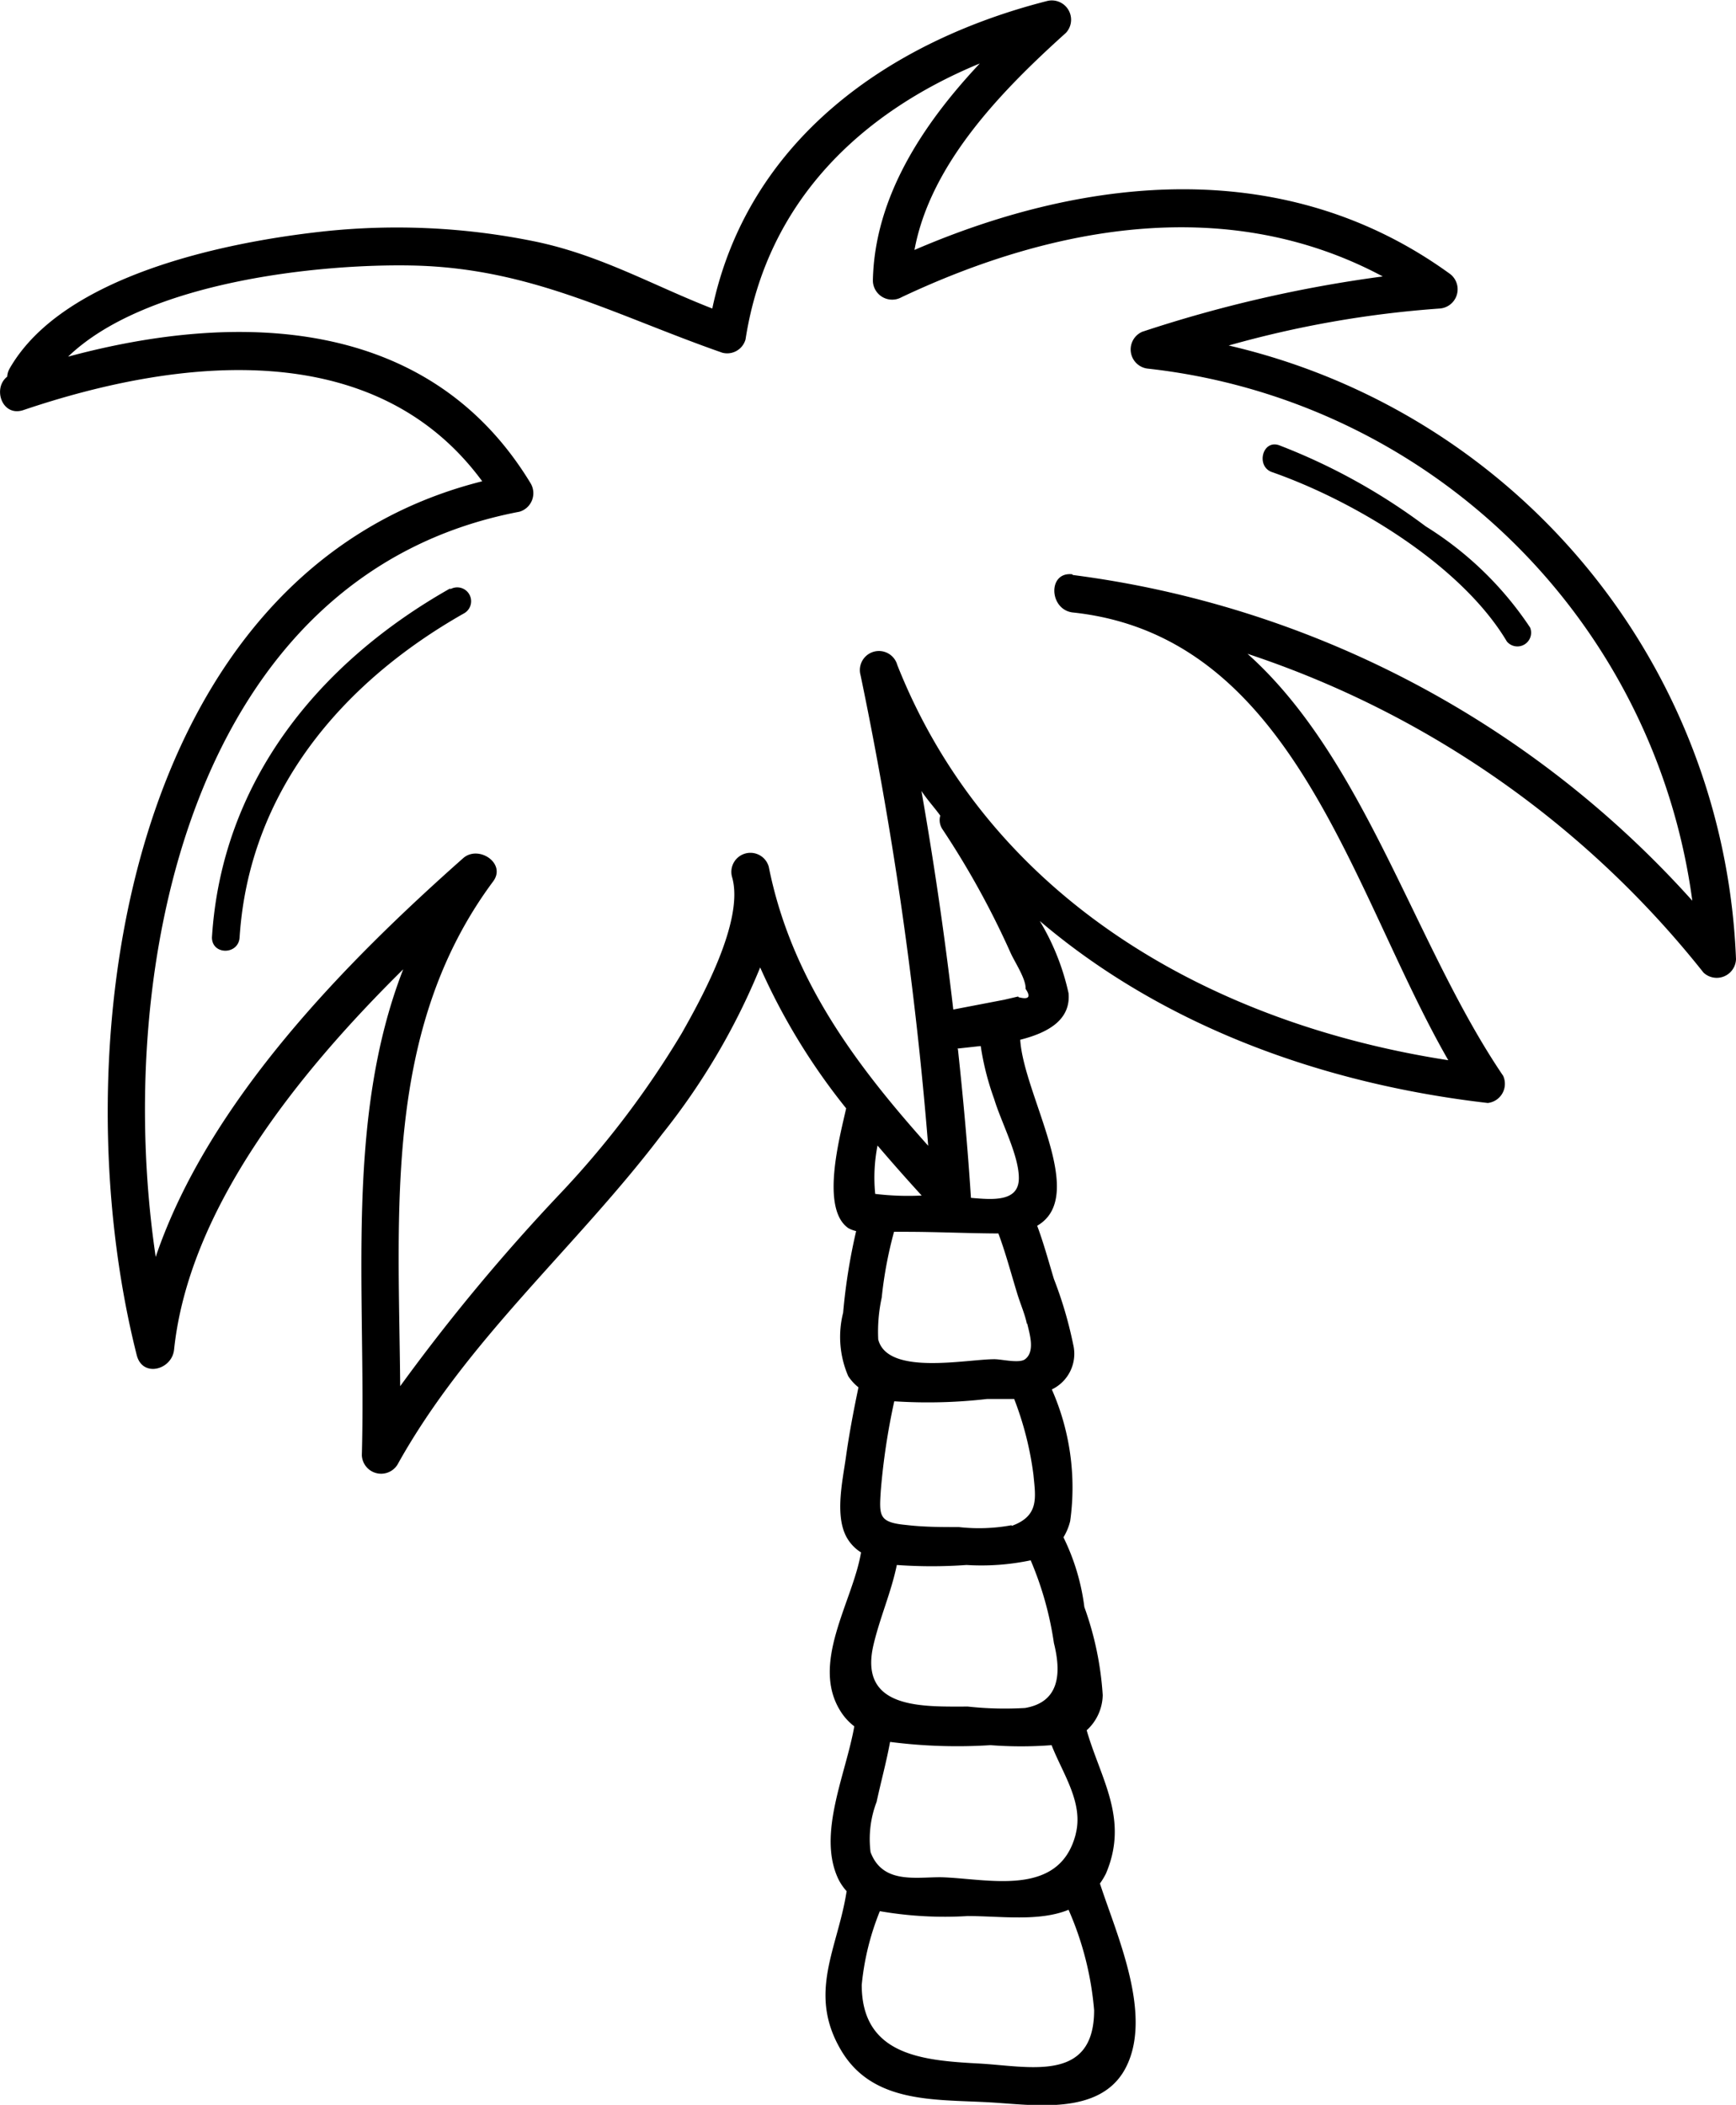 <svg data-name="Layer 1" xmlns="http://www.w3.org/2000/svg" viewBox="0 0 74.7 90.53"><title>Icon_RH_Nature_PalmTree_RGB_Black</title><path d="M52.87 14.86a45 45 0 0 1 9.08-1.59.83.83 0 0 0 .4-1.52c-7-5.05-15.48-4.24-23-1 .69-3.74 3.81-6.9 6.52-9.34a.83.83 0 0 0-.8-1.37c-6.92 1.76-12.9 6.05-14.42 13.23-2.57-1-4.83-2.31-7.66-2.89a29.63 29.63 0 0 0-9.13-.42c-4.17.46-11.14 1.88-13.44 5.88a.81.81 0 0 0-.11.36c-.64.5-.22 1.74.69 1.44 6.71-2.27 15.14-3.21 19.75 3.06C5.35 24.57 2.56 45.12 5.88 58.27c.24 1 1.52.65 1.61-.22.63-6 5.24-11.8 9.86-16.36-2.53 6.5-1.59 13.91-1.78 20.9a.83.83 0 0 0 1.53.41c3-5.4 7.7-9.35 11.39-14.22a29.09 29.09 0 0 0 4.22-7.17 27.43 27.43 0 0 0 3.7 6.06c-.26 1.18-1.12 4.3.09 5.15a1.3 1.3 0 0 0 .34.13 25.05 25.05 0 0 0-.56 3.51 4.25 4.25 0 0 0 .22 2.73 2.08 2.08 0 0 0 .44.48c-.21 1-.4 2-.54 3s-.47 2.45 0 3.39a1.8 1.8 0 0 0 .65.71c-.35 2.12-2.22 4.8-.85 6.88a2.44 2.44 0 0 0 .56.6c-.36 2.06-1.6 4.63-.69 6.56a2.28 2.28 0 0 0 .36.53c-.37 2.44-1.7 4.37-.24 6.84 1.35 2.29 4 2.11 6.35 2.24 1.87.1 4.74.6 5.86-1.41 1.26-2.28-.35-5.78-1.07-8a3.09 3.09 0 0 0 .26-.43c1-2.35-.23-4.07-.83-6.16a2.1 2.1 0 0 0 .69-1.51 13.69 13.69 0 0 0-.79-3.79 9.44 9.44 0 0 0-.9-3 2.44 2.44 0 0 0 .29-.7 10.44 10.44 0 0 0-.79-5.66 1.7 1.7 0 0 0 .92-1.93 17.37 17.37 0 0 0-.83-2.82c-.23-.76-.44-1.54-.72-2.29 2.21-1.28-.58-5.6-.73-8 1.19-.3 2.18-.85 2.08-2a10.28 10.28 0 0 0-1.24-3.11c5.25 4.47 12.08 7 19.28 7.83a.83.83 0 0 0 .66-1.17c-3.81-5.61-5.93-13.62-11-18.15A41.81 41.81 0 0 1 73.3 41.83a.83.83 0 0 0 1.4-.58 28.22 28.22 0 0 0-21.83-26.39zm-5.79 71.6c0 3.16-2.84 2.4-5 2.29-2.38-.13-5-.35-5-3.38a11.28 11.28 0 0 1 .78-3.17 16.31 16.31 0 0 0 3.78.21c1.42 0 3.07.25 4.34-.27a13.48 13.48 0 0 1 1.1 4.32zm-.79-7.58c-.71 2.79-3.85 1.9-5.83 1.86-1.1 0-2.49.28-3-1.08a4.48 4.48 0 0 1 .26-2.16c.19-.88.42-1.71.58-2.58a22.57 22.57 0 0 0 4.32.14 17.17 17.17 0 0 0 2.63 0c.47 1.21 1.38 2.47 1.04 3.81zm-.94-8.21c.31 1.24.28 2.53-1.24 2.79a14.76 14.76 0 0 1-2.46-.06c-1.94 0-4.73.14-4.06-2.67.28-1.18.76-2.25 1-3.42a20.85 20.85 0 0 0 3 0 10.33 10.33 0 0 0 2.76-.2 14.32 14.32 0 0 1 1 3.56zm-7.59-21.4q.93 1.09 1.9 2.15a11.84 11.84 0 0 1-2-.07 7.12 7.12 0 0 1 .1-2.08zm5.77 16.33a7.7 7.7 0 0 1-2.27.08c-.75 0-1.51 0-2.26-.09-1.19-.11-1.17-.39-1.1-1.47a28.87 28.87 0 0 1 .58-3.85 22.27 22.27 0 0 0 4-.1h1.16a13.85 13.85 0 0 1 .83 3.27c.09.96.26 1.76-.94 2.19zm.67-8.68c.09.41.36 1.2-.09 1.54-.25.19-1 0-1.32 0-1.21 0-4.6.72-5-.85a6.88 6.88 0 0 1 .15-1.8 17.58 17.58 0 0 1 .53-2.83h.49c1.27 0 2.54.06 3.8.07h.2c.31.83.54 1.7.8 2.55.14.47.34.91.43 1.35zm-3-11.82l1-.11a11.74 11.74 0 0 0 .58 2.28c.3 1 1.09 2.47 1.06 3.45s-1.14.88-2.06.8c-.14-2.16-.33-4.25-.56-6.39zm2.61-2.24l-.6.14-2.19.42q-.55-4.72-1.37-9.4c.25.38.55.7.81 1.06a.71.71 0 0 0 .11.61 36.52 36.52 0 0 1 2.91 5.28c.17.39.68 1.14.65 1.56q.36.53-.3.36zm2.33-18.16c-1.06-.12-1 1.5 0 1.64 9.56 1 12 12 16.18 19.26-10.23-1.58-19.72-6.94-23.71-17a.82.82 0 0 0-1.58.44 163.22 163.22 0 0 1 2.91 20.24c-3.13-3.5-5.9-7.19-6.86-12a.82.82 0 0 0-1.58.44c.55 1.88-1.36 5.3-2.17 6.73a39.69 39.69 0 0 1-5.2 6.86 83.36 83.36 0 0 0-6.91 8.31c-.06-7.53-.73-15.35 4-21.71.58-.78-.63-1.58-1.29-1-5 4.43-10.95 10.43-13.23 17.15C4.85 41.6 8.26 24.69 22.35 22.01a.83.83 0 0 0 .49-1.21c-4.36-7.21-12.61-7.43-19.91-5.46 3.38-3.25 10.87-4 14.8-3.92 5.11.1 8.71 2.13 13.35 3.75a.82.82 0 0 0 1-.57C33 8.67 37.03 4.85 42.16 2.73c-2.46 2.62-4.53 5.76-4.6 9.34a.83.83 0 0 0 1.24.71c6.7-3.16 14.15-4.39 20.7-.89a56.6 56.6 0 0 0-10.35 2.38.83.83 0 0 0 .2 1.58 26.59 26.59 0 0 1 23.47 22.89 43.24 43.24 0 0 0-26.66-14.01zm15.21-2.06a26.18 26.18 0 0 0-6.31-3.49c-.72-.25-1 .9-.32 1.15 3.55 1.24 8.16 4 10.12 7.29a.59.59 0 0 0 1-.6 14.69 14.69 0 0 0-4.49-4.35zm-42 2.68c-5.65 3.2-9.81 8.3-10.23 15 0 .76 1.14.76 1.19 0 .4-6.24 4.37-10.94 9.64-13.93a.597.597 0 0 0-.55-1.06z"/></svg>